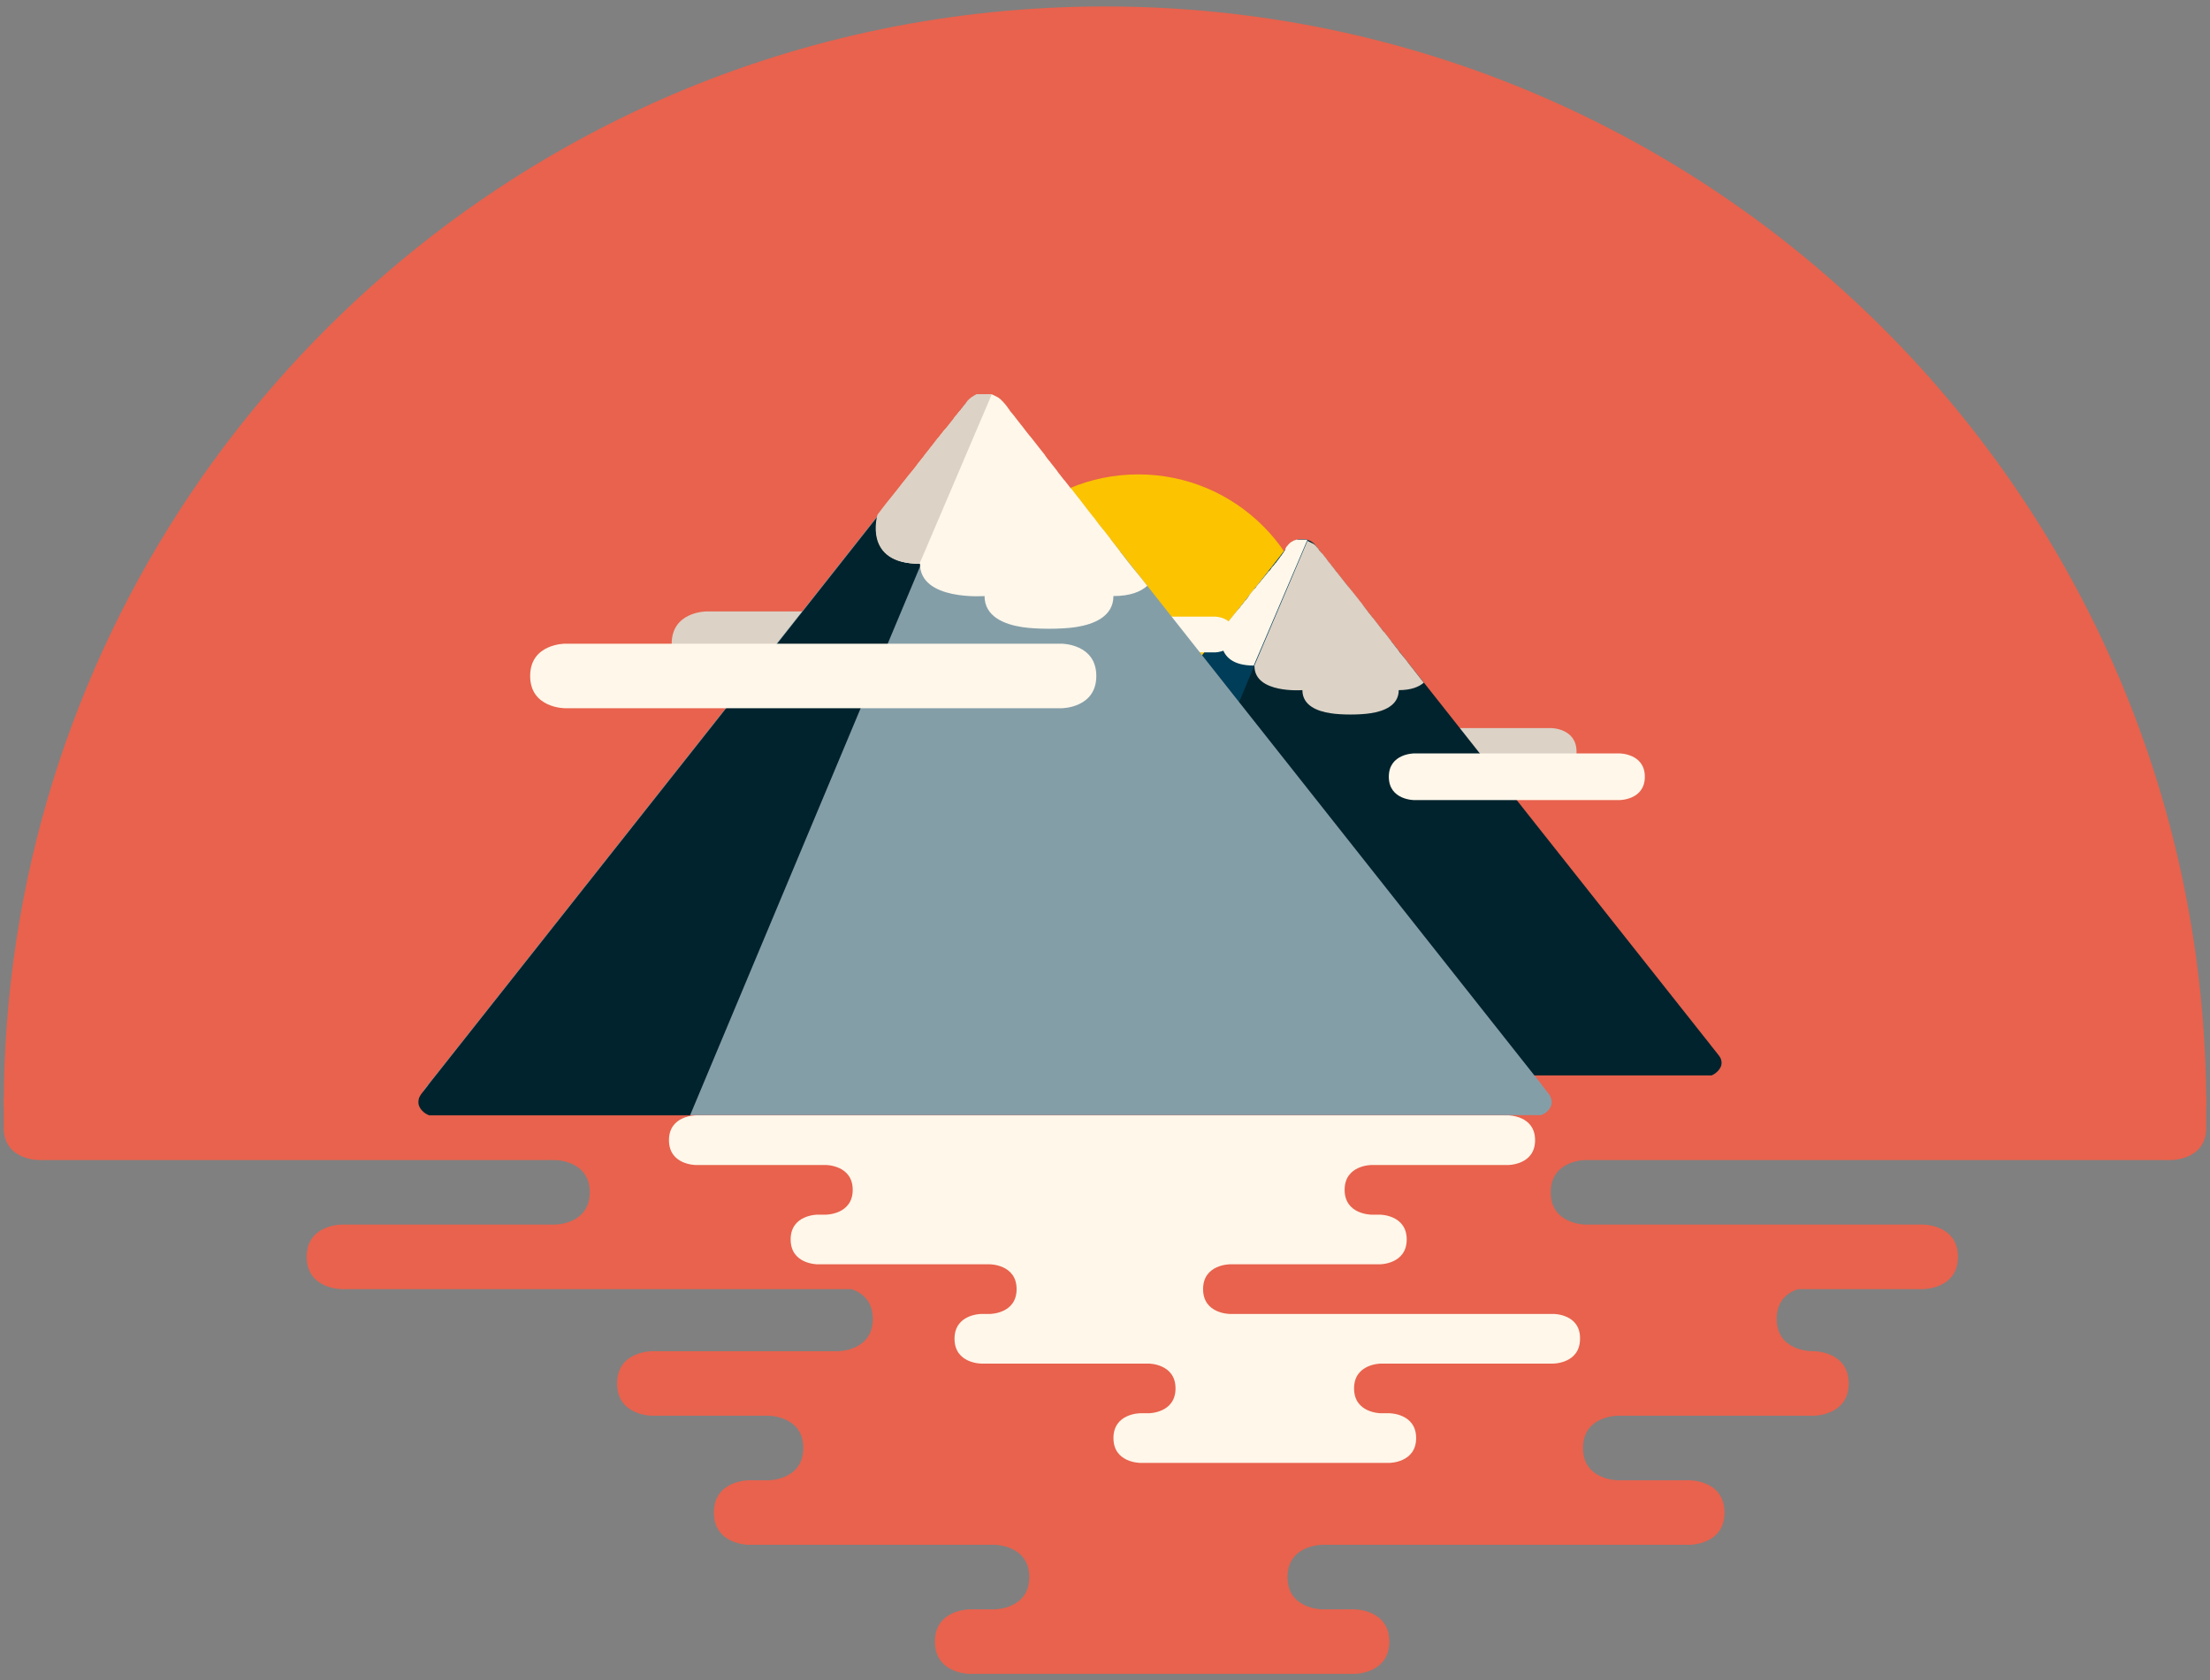 <?xml version="1.0" encoding="utf-8"?>
<!-- Generator: Adobe Illustrator 22.0.1, SVG Export Plug-In . SVG Version: 6.00 Build 0)  -->
<svg version="1.1" id="Layer_1" xmlns="http://www.w3.org/2000/svg" xmlns:xlink="http://www.w3.org/1999/xlink" x="0px" y="0px"
	 viewBox="0 0 890 676.9" style="enable-background:new 0 0 890 676.9;" xml:space="preserve">
<rect x="0" y="0" width="890" height="676.9" fill="#808080" stroke="none"/>
<style type="text/css">
	.st0{fill:#E8624D;}
	.st1{fill:#DCD2C6;}
	.st2{fill:#FBC300;}
	.st3{fill:#01232D;}
	.st4{fill:#FFF7EA;}
	.st5{fill:#003D58;}
	.st6{fill:#849EA8;}
</style>
<g>
	<path class="st0" d="M270.5,38.2C324,15.3,383,2.6,445,2.6c244.9,0,443.5,198.6,443.5,443.5c0.5-0.5-886.5-0.5-887,0
		C1.5,263.1,112.3,106,270.5,38.2"/>
	<path class="st0" d="M774.5,493.3h-136c0,0-14,0-14-13c0-12.9,13.7-13,14-13h236c0,0,14,0,14-13s0-13,0-13h-662h-12l-213,1
		c0,0,0-1,0,12s14,13,14,13h208c0.2,0,14,0.1,14,13c0,13-14,13-14,13h-86c0,0-14,0-14,13c0,13,14,13,14,13h205.4
		c3.9,1.3,8.6,4.5,8.6,12c0,13-14,13-14,13h-75c0,0-14,0-14,13s14,13,14,13h47c0.2,0,14,0.1,14,13c0,13-14,13-14,13h-8
		c0,0-14,0-14,13s14,13,14,13h99c0.2,0,14,0.1,14,13c0,13-14,13-14,13h-10c0,0-14,0-14,13s14,13,14,13h39h9h107c0,0,14,0,14-13
		s-14-13-14-13h-13c0,0-14,0-14-13c0-12.9,13.7-13,14-13h148c0,0,14,0,14-13s-14-13-14-13h-29c0,0-14,0-14-13c0-12.9,13.7-13,14-13
		h79c0,0,14,0,14-13s-14-13-14-13h-1c0,0-14,0-14-13c0-7.5,4.6-10.7,8.6-12h50.4c0,0,14,0,14-13
		C788.5,493.3,774.5,493.3,774.5,493.3z"/>
	<path class="st1" d="M624.7,293.3l-121.8,0v0h-23.2c0,0-10.1,0-10.1,9.4c0,9.4,10.1,9.4,10.1,9.4h121.8l0,0h23.2
		c0,0,10.2,0,10.2-9.4C634.8,293.3,624.7,293.3,624.7,293.3z"/>
	<circle class="st2" cx="458.4" cy="262.2" r="71.1"/>
	<path class="st3" d="M693.3,428.3c0-0.9-0.2-1.7-0.6-2.4c-0.1-0.1-0.3-0.5-0.4-0.6c-0.8-1-1.7-2.1-2.6-3.3h0c0-0.1-0.1-0.1-0.1-0.1
		c-0.3-0.4-0.7-0.9-1-1.3C660.3,384.9,578.8,281.9,529.2,219c-1.4-1.3-2.6-1.6-3.5-1.6c-0.4,0-1.6,0-2.3,0c-1.2,0-3.3,0.6-5.6,3.9
		c-3.7,5.2-167.3,211.9-167.3,211.9h130.3h43.7h161h0.1h0.8h1.9c0.3,0,0.6,0,1,0C691.1,432.5,693.3,430.4,693.3,428.3z"/>
	<path class="st4" d="M652.2,303.5l-59.5,0v0h-23.2c0,0-10.2,0-10.2,9.4c0,9.4,10.2,9.4,10.2,9.4h82.7c0,0,10.2,0,10.2-9.4
		C662.4,303.5,652.2,303.5,652.2,303.5z"/>
	<path class="st1" d="M517.6,221.5c0,0-0.1,0.1-0.1,0.1c0,0-0.1,0.1-0.1,0.1c0,0.1-0.1,0.1-0.1,0.2c0,0.1-0.1,0.1-0.1,0.2
		c0,0.1-0.1,0.1-0.1,0.2c-0.1,0.1-0.1,0.2-0.2,0.2c0,0.1-0.1,0.1-0.1,0.2c-0.1,0.1-0.1,0.2-0.2,0.3c-0.1,0.1-0.1,0.1-0.2,0.2
		c-0.1,0.1-0.2,0.2-0.2,0.3c-0.1,0.1-0.1,0.1-0.2,0.2c-0.1,0.1-0.2,0.2-0.3,0.4c-0.1,0.1-0.1,0.2-0.2,0.3c-0.1,0.1-0.2,0.2-0.3,0.3
		c-0.1,0.1-0.2,0.3-0.3,0.4c-0.1,0.1-0.1,0.2-0.2,0.3c-0.1,0.2-0.2,0.3-0.4,0.5c-0.1,0.1-0.2,0.2-0.3,0.4c-0.1,0.1-0.2,0.3-0.3,0.4
		c-0.1,0.1-0.2,0.3-0.3,0.4c-0.1,0.1-0.2,0.2-0.3,0.4c-0.2,0.2-0.3,0.4-0.5,0.6c0,0-0.1,0.1-0.1,0.1c-0.2,0.3-0.4,0.5-0.6,0.8
		c-0.1,0.1-0.1,0.2-0.2,0.3c-0.2,0.2-0.3,0.4-0.5,0.7c-0.1,0.1-0.2,0.2-0.3,0.3c-4.4,5.6-10.7,13.6-18.3,23.3
		c0,0-4.5,14.7,12.6,14.7c0,11.2,19.3,9.7,19.3,9.7c0,6.2,6,8.5,11.3,9.3c4.2,0.7,11.9,0.7,16.2,0c5.3-0.8,11.3-3.1,11.3-9.3
		c5,0,8.1-1.3,10.1-3c0,0-0.1-0.1-0.1-0.1c-1.2-1.5-2.4-3.1-3.6-4.6c-0.1-0.1-0.2-0.3-0.3-0.4c-1.2-1.5-2.4-3-3.5-4.5
		c0,0-0.1-0.1-0.1-0.1c-0.1-0.2-0.3-0.3-0.4-0.5c-0.1-0.1-0.1-0.2-0.2-0.2c-0.2-0.3-0.5-0.6-0.7-0.9c-0.2-0.2-0.4-0.5-0.6-0.7
		c-0.2-0.2-0.4-0.4-0.5-0.7c-0.2-0.2-0.3-0.4-0.5-0.7c-0.2-0.2-0.3-0.4-0.5-0.6c0,0-0.1-0.1-0.1-0.1c-0.6-0.8-1.2-1.6-1.8-2.3
		c0-0.1-0.1-0.1-0.1-0.2c-0.1-0.1-0.2-0.2-0.3-0.4c-0.7-0.9-1.4-1.8-2.1-2.7c-0.1-0.1-0.2-0.3-0.3-0.4c-0.1-0.1-0.2-0.2-0.3-0.3
		c-0.1-0.1-0.1-0.1-0.2-0.2c-1.1-1.4-2.1-2.7-3.1-4c-0.2-0.3-0.5-0.6-0.7-0.9c-0.3-0.4-0.6-0.7-0.9-1.1c0,0,0,0,0,0
		c-0.5-0.7-1.1-1.3-1.6-2c0-0.1-0.1-0.1-0.1-0.2c-0.1-0.1-0.1-0.2-0.2-0.2c-0.1-0.1-0.2-0.2-0.2-0.3c-0.6-0.7-1.1-1.4-1.6-2.1
		c0,0,0,0,0,0c0-0.1-0.1-0.1-0.1-0.2c0,0-0.1-0.1-0.1-0.1c-0.6-0.8-1.3-1.6-1.9-2.4c0,0,0,0,0,0c0,0,0,0,0,0
		c-0.6-0.8-1.3-1.6-1.9-2.4c-0.1-0.1-0.2-0.3-0.3-0.4c-0.1-0.1-0.2-0.2-0.3-0.3c-0.4-0.5-0.7-0.9-1.1-1.4c-0.1-0.1-0.2-0.2-0.3-0.3
		c0,0,0,0,0,0c-1.6-2.1-3.1-3.9-4.4-5.6c0,0,0-0.1-0.1-0.1c0,0-0.1-0.1-0.1-0.1c0,0-0.1-0.1-0.3-0.4c-0.6-0.8-1.2-1.6-1.8-2.3
		c-0.1-0.1-0.1-0.2-0.2-0.3c-0.1-0.2-0.3-0.4-0.4-0.5c-0.1-0.1-0.1-0.2-0.2-0.2c-0.1-0.2-0.3-0.3-0.4-0.5c-0.1-0.1-0.2-0.2-0.2-0.3
		c-0.1-0.1-0.2-0.2-0.3-0.4c-0.1-0.1-0.2-0.2-0.2-0.3c-0.1-0.1-0.2-0.2-0.3-0.4c-0.1-0.1-0.1-0.1-0.2-0.2c-0.3-0.4-0.7-0.8-0.9-1.2
		c0,0-0.1-0.1-0.1-0.1c-0.1-0.1-0.1-0.1-0.2-0.2c-0.1-0.1-0.1-0.2-0.2-0.2c0,0-0.1-0.1-0.1-0.1c-0.1-0.1-0.1-0.2-0.2-0.2
		c0,0-0.1-0.1-0.1-0.1c0-0.1-0.1-0.1-0.1-0.2c0,0-0.1-0.1-0.1-0.1c0-0.1-0.1-0.1-0.1-0.1c0,0,0,0-0.1-0.1c0-0.1-0.1-0.1-0.1-0.1
		c-0.1-0.2-0.3-0.4-0.4-0.6c0-0.1-0.1-0.1-0.1-0.2c-0.1-0.1-0.2-0.2-0.3-0.3c-0.1-0.1-0.1-0.1-0.2-0.2c-0.1-0.1-0.2-0.2-0.2-0.3
		c-0.1-0.1-0.1-0.1-0.2-0.2c-0.1-0.1-0.2-0.2-0.2-0.2c-0.1-0.1-0.1-0.1-0.2-0.2c-0.1-0.1-0.1-0.1-0.2-0.2c-0.1-0.1-0.1-0.1-0.2-0.1
		c-0.1-0.1-0.1-0.1-0.2-0.2c-0.1,0-0.1-0.1-0.2-0.1c-0.1,0-0.1-0.1-0.2-0.1c-0.1,0-0.1-0.1-0.2-0.1c-0.1,0-0.1-0.1-0.2-0.1
		c-0.1,0-0.1-0.1-0.2-0.1c-0.1,0-0.1-0.1-0.2-0.1c-0.1,0-0.1-0.1-0.2-0.1c-0.1,0-0.1-0.1-0.2-0.1c-0.1,0-0.1,0-0.2-0.1
		c-0.1,0-0.1,0-0.2-0.1c-0.1,0-0.1,0-0.1-0.1c-0.1,0-0.1,0-0.2-0.1c0,0-0.1,0-0.1,0c0,0-0.1,0-0.1,0c0,0-0.1,0-0.1,0
		c0,0-0.1,0-0.1,0c0,0-0.1,0-0.1,0c0,0-0.1,0-0.1,0c0,0-0.1,0-0.1,0c0,0-0.1,0-0.1,0c0,0,0,0-0.1,0c-0.4,0-1.5,0-2.2,0
		c0,0-0.1,0-0.1,0c0,0-0.1,0-0.1,0c0,0-0.1,0-0.1,0c0,0-0.1,0-0.1,0c0,0-0.1,0-0.1,0c0,0-0.1,0-0.1,0c0,0-0.1,0-0.1,0
		c0,0-0.1,0-0.1,0c-0.1,0-0.1,0-0.2,0c0,0-0.1,0-0.1,0c-0.1,0-0.1,0-0.2,0.1c-0.1,0-0.1,0-0.2,0.1c-0.1,0-0.1,0.1-0.2,0.1
		c-0.1,0-0.1,0.1-0.2,0.1c-0.1,0-0.1,0.1-0.2,0.1c-0.1,0-0.1,0.1-0.2,0.1c-0.1,0-0.1,0.1-0.2,0.1c-0.1,0-0.1,0.1-0.2,0.1
		c-0.1,0-0.1,0.1-0.2,0.1c-0.1,0-0.1,0.1-0.2,0.1c-0.1,0.1-0.1,0.1-0.2,0.2c-0.1,0-0.1,0.1-0.2,0.1c-0.1,0.1-0.1,0.1-0.2,0.2
		c-0.1,0.1-0.1,0.1-0.2,0.2c-0.1,0.1-0.1,0.2-0.2,0.2c-0.1,0.1-0.1,0.1-0.2,0.2c-0.1,0.1-0.2,0.2-0.2,0.3c-0.1,0.1-0.1,0.1-0.2,0.2
		c-0.1,0.1-0.2,0.2-0.3,0.4c0,0.1-0.1,0.1-0.1,0.2c-0.1,0.2-0.3,0.4-0.4,0.6C517.8,221.3,517.7,221.4,517.6,221.5
		C517.7,221.4,517.6,221.5,517.6,221.5z"/>
	<path class="st5" d="M526.7,217.5c-0.4-0.1-0.8-0.2-1.1-0.2c-0.4,0-1.6,0-2.3,0c-1.2,0-3.3,0.6-5.6,3.9
		c-3.7,5.2-167.3,211.9-167.3,211.9H436L505,268.5L526.7,217.5z"/>
	<path class="st4" d="M517.7,221.4c0,0-0.1,0.1-0.1,0.1c0,0-0.1,0.1-0.1,0.1c0,0,0,0,0,0c-0.1,0.1-0.2,0.3-0.3,0.4c0,0,0,0,0,0
		c0,0,0,0,0,0.1c-0.1,0.1-0.2,0.2-0.3,0.4c0,0.1-0.1,0.1-0.1,0.2c0,0,0,0,0,0c-0.2,0.2-0.4,0.5-0.6,0.8c0,0.1-0.1,0.1-0.1,0.2
		c0,0,0,0,0,0c-0.1,0.1-0.2,0.2-0.3,0.3c0,0,0,0,0,0c-0.1,0.1-0.1,0.2-0.2,0.3c0,0,0,0,0,0c-0.1,0.1-0.1,0.2-0.2,0.3c0,0,0,0,0,0
		c-0.1,0.1-0.2,0.3-0.3,0.4c0,0,0,0,0,0c-0.3,0.4-0.6,0.8-1,1.3c0,0.1-0.1,0.1-0.1,0.2c0,0,0,0.1-0.1,0.1c-0.1,0.1-0.2,0.2-0.3,0.3
		c0,0,0,0,0,0c-0.1,0.1-0.2,0.2-0.3,0.4c0,0,0,0-0.1,0.1c-0.1,0.2-0.2,0.3-0.4,0.5c0,0,0,0.1-0.1,0.1c0,0-0.1,0.1-0.1,0.1
		c-0.2,0.2-0.4,0.5-0.6,0.7c0,0,0,0,0,0.1c-0.1,0.1-0.1,0.2-0.2,0.3c-0.1,0.1-0.2,0.2-0.3,0.4c-0.1,0.1-0.1,0.2-0.2,0.2
		c0,0,0,0-0.1,0.1c-0.1,0.1-0.2,0.2-0.3,0.3c-0.1,0.1-0.1,0.2-0.2,0.2c-0.2,0.2-0.4,0.5-0.5,0.7c-0.1,0.1-0.2,0.2-0.3,0.3
		c-0.2,0.3-0.5,0.6-0.8,1c0,0,0,0,0,0c-0.3,0.4-0.6,0.7-0.9,1.1c-0.1,0.1-0.1,0.1-0.2,0.2c-0.2,0.3-0.4,0.6-0.7,0.9
		c-0.2,0.2-0.4,0.5-0.6,0.7c-0.1,0.2-0.3,0.3-0.4,0.5c-0.2,0.2-0.4,0.5-0.5,0.7c-0.2,0.3-0.4,0.6-0.7,0.8c-0.1,0.1-0.2,0.2-0.3,0.3
		c-0.3,0.4-0.6,0.7-0.9,1.1c-0.1,0.1-0.2,0.2-0.2,0.3c-0.3,0.3-0.6,0.7-0.8,1.1c-0.1,0.2-0.3,0.4-0.4,0.6c-0.3,0.3-0.5,0.7-0.8,1
		c-0.1,0.1-0.2,0.2-0.3,0.3c-0.3,0.4-0.7,0.9-1,1.3c0,0,0,0,0,0c-0.4,0.4-0.7,0.9-1.1,1.4c-0.2,0.2-0.4,0.5-0.6,0.7
		c-0.2,0.2-0.4,0.5-0.6,0.7c-0.7,0.9-1.4,1.7-2.1,2.6c-0.7,0.8-1.3,1.7-2,2.5c-0.2,0.3-0.4,0.6-0.7,0.9c-0.3,0.4-0.7,0.8-1,1.3
		c0,0-4.5,14.7,12.6,14.7l0,0l21.6-50.6c0,0,0,0,0,0c-0.2-0.1-0.4-0.1-0.5-0.1c0,0,0,0,0,0c-0.2,0-0.3,0-0.5,0c0,0,0,0-0.1,0
		c0,0,0,0,0,0c-0.1,0-0.1,0-0.2,0c0,0,0,0,0,0c-0.4,0-0.9,0-1.4,0c-0.2,0-0.4,0-0.6,0c0,0-0.1,0-0.2,0c0,0-0.1,0-0.1,0
		c0,0,0,0-0.1,0c0,0-0.1,0-0.1,0c0,0-0.1,0-0.1,0c0,0-0.1,0-0.1,0c0,0,0,0,0,0c0,0-0.1,0-0.1,0c0,0-0.1,0-0.1,0c0,0,0,0,0,0
		c0,0-0.1,0-0.1,0c0,0-0.1,0-0.1,0c0,0,0,0,0,0c0,0-0.1,0-0.1,0c-0.1,0-0.1,0-0.2,0.1c-0.1,0-0.1,0-0.2,0.1c0,0-0.1,0-0.1,0
		c0,0,0,0-0.1,0c-0.1,0-0.1,0-0.2,0.1c0,0-0.1,0-0.1,0c0,0-0.1,0-0.1,0.1c-0.1,0-0.1,0.1-0.2,0.1c-0.1,0-0.1,0.1-0.2,0.1
		c-0.1,0-0.1,0.1-0.2,0.1c-0.1,0-0.1,0.1-0.2,0.1c0,0,0,0,0,0c-0.1,0-0.1,0.1-0.2,0.1c-0.1,0.1-0.1,0.1-0.2,0.2
		c-0.1,0-0.1,0.1-0.2,0.1c-0.1,0-0.1,0.1-0.2,0.2c0,0,0,0,0,0c-0.1,0.1-0.1,0.1-0.2,0.2c0,0,0,0-0.1,0.1c-0.1,0.1-0.1,0.1-0.2,0.2
		c-0.1,0.1-0.1,0.1-0.2,0.2c0,0-0.1,0.1-0.1,0.2c0,0-0.1,0.1-0.1,0.1c-0.1,0.1-0.1,0.1-0.2,0.2c-0.1,0.1-0.2,0.2-0.3,0.4
		c0,0.1-0.1,0.1-0.1,0.2c-0.1,0.2-0.3,0.4-0.4,0.6C517.8,221.3,517.7,221.4,517.7,221.4C517.7,221.4,517.7,221.4,517.7,221.4z"/>
	<path class="st1" d="M412.5,246.3l-128,0c0,0-14,0-14,13s14,13,14,13l128,0V246.3z"/>
	<path class="st4" d="M418.8,248.4l70.5,0c0,0,7.7,0,7.7,7.2s-7.7,7.2-7.7,7.2l-70.5,0L418.8,248.4z"/>
	<path class="st4" d="M625.7,529.3H507.5h-12.2l0,0c0,0-10.8,0-10.8-10c0-10,10.8-10,10.8-10l0,0h60.4c0,0,10.8,0,10.8-10
		c0-10-10.8-10-10.8-10h-3.4l0,0c0,0-10.8,0-10.8-10c0-10,10.8-10,10.8-10l55.7,0h-0.6c0,0,10.8,0,10.8-10c0-10-10.8-10-10.8-10
		l-65.6,0l-132.8,0c0,0,0,0,0,0l-64,0c0,0,0,0,0,0l-64.8,0c0,0-10.8,0-10.8,10c0,10,10.8,10,10.8,10h-0.6l53,0c0,0,10.8,0,10.8,10
		c0,10-10.8,10-10.8,10l0,0h-3.4c0,0-10.8,0-10.8,10c0,10,10.8,10,10.8,10h69.4l0,0c0,0,10.8,0,10.8,10c0,10-10.8,10-10.8,10l0,0
		h-3.4c0,0-10.8,0-10.8,10c0,10,10.8,10,10.8,10h45.2l22.2,0c0,0,10.8,0,10.8,10c0,10-10.8,10-10.8,10l0,0h-3.4c0,0-10.8,0-10.8,10
		s10.8,10,10.8,10h42.2h15.9h42.2c0,0,10.8,0,10.8-10s-10.8-10-10.8-10h-3.4l0,0c0,0-10.8,0-10.8-10c0-10,10.8-10,10.8-10l0,0h69.4
		c0,0,10.8,0,10.8-10C636.5,529.3,625.7,529.3,625.7,529.3z"/>
	<path class="st6" d="M624.9,444.1c0-1-0.3-1.9-0.7-2.7c-0.1-0.1-0.2-0.4-0.3-0.5c-0.9-1.1-1.9-2.4-2.9-3.7h0c0-0.1-0.1-0.1-0.1-0.2
		c-0.4-0.5-0.7-0.9-1.1-1.4c-44.2-55.9-209.9-265.3-214.2-271.4c-3.1-4.3-5.8-5.2-7.4-5.3c-0.6,0-2.1,0-3,0c-1.6,0-4.4,0.8-7.6,5.3
		c-4.5,6.3-182.6,231.5-217,275c-1.2,1.5,7,10,7,10h219h220h0.1h0.9c0.4,0,1.1,0,2,0c0.3,0,0.7,0,1,0
		C622.6,448.6,624.9,446.4,624.9,444.1z"/>
	<path class="st3" d="M396.5,166.3V159c0,0,0,0,0,0c-0.5,0-1,0-1.4,0c-0.1,0-0.2,0-0.2,0c0,0-0.1,0-0.1,0c-0.1,0-0.1,0-0.2,0
		c-0.1,0-0.1,0-0.2,0c-0.1,0-0.1,0-0.2,0c-0.1,0-0.1,0-0.2,0c-0.1,0-0.1,0-0.2,0c-0.1,0-0.1,0-0.2,0c-0.1,0-0.1,0-0.2,0.1
		c-0.1,0-0.1,0-0.2,0.1c-0.1,0-0.1,0.1-0.2,0.1c-0.1,0-0.1,0.1-0.2,0.1c-0.1,0-0.2,0.1-0.2,0.1c-0.1,0-0.1,0.1-0.2,0.1
		c-0.1,0-0.2,0.1-0.2,0.1c-0.1,0-0.2,0.1-0.2,0.1c-0.1,0-0.2,0.1-0.3,0.2c-0.1,0-0.2,0.1-0.2,0.2c-0.1,0.1-0.2,0.1-0.3,0.2
		c-0.1,0.1-0.2,0.1-0.2,0.2c-0.1,0.1-0.2,0.1-0.3,0.2c-0.1,0.1-0.2,0.1-0.2,0.2c-0.1,0.1-0.2,0.2-0.3,0.3c-0.1,0.1-0.2,0.1-0.2,0.2
		c-0.1,0.1-0.2,0.2-0.3,0.3c-0.1,0.1-0.2,0.2-0.2,0.2c-0.1,0.1-0.2,0.2-0.3,0.4c-0.1,0.1-0.2,0.2-0.2,0.3c-0.1,0.1-0.3,0.3-0.4,0.5
		c-0.1,0.1-0.1,0.2-0.2,0.2c-0.2,0.2-0.4,0.5-0.6,0.8c-4.3,6.1-170,215.5-214.2,271.4c-0.4,0.5-0.8,1-1.1,1.4c0,0.1-0.1,0.1-0.1,0.2
		h0c-1,1.3-2,2.6-2.9,3.7c0,0.1-0.2,0.4-0.3,0.5c-0.5,0.8-0.7,1.7-0.7,2.7c0,2.3,2.3,4.5,4.4,5.2c0.3,0,0.7,0,1,0c0.9,0,1.6,0,2,0
		h0.9h0.1h101l93-222L396.5,166.3z"/>
	<path class="st4" d="M387.3,164.6c0,0.1-0.1,0.1-0.1,0.2c0,0-0.1,0.1-0.1,0.2c-0.1,0.1-0.1,0.2-0.2,0.2c-0.1,0.1-0.1,0.1-0.2,0.2
		c-0.1,0.1-0.1,0.2-0.2,0.2c-0.1,0.1-0.2,0.2-0.2,0.3c-0.1,0.1-0.1,0.2-0.2,0.2c-0.1,0.1-0.2,0.2-0.3,0.4c-0.1,0.1-0.1,0.2-0.2,0.3
		c-0.1,0.1-0.2,0.3-0.3,0.4c-0.1,0.1-0.1,0.2-0.2,0.3c-0.1,0.2-0.3,0.3-0.4,0.5c-0.1,0.1-0.2,0.2-0.3,0.4c-0.1,0.1-0.2,0.3-0.3,0.4
		c-0.1,0.2-0.3,0.4-0.4,0.5c-0.1,0.1-0.2,0.2-0.3,0.3c-0.2,0.2-0.3,0.4-0.5,0.6c-0.1,0.2-0.2,0.3-0.4,0.5c-0.1,0.2-0.3,0.3-0.4,0.5
		c-0.1,0.2-0.3,0.4-0.5,0.6c-0.1,0.2-0.2,0.3-0.4,0.5c-0.2,0.3-0.4,0.6-0.7,0.8c0,0-0.1,0.1-0.1,0.1c-0.3,0.3-0.5,0.7-0.8,1
		c-0.1,0.1-0.2,0.3-0.3,0.4c-0.2,0.3-0.5,0.6-0.7,0.9c-0.1,0.2-0.2,0.3-0.4,0.5c-5.9,7.6-14.4,18.3-24.6,31.3
		c0,0-6.1,19.8,16.9,19.8c0,15,26,13,26,13c0,8.3,8,11.4,15.1,12.5c5.7,0.9,16,0.9,21.7,0c7.1-1.1,15.1-4.2,15.1-12.5
		c6.7,0,10.9-1.7,13.6-4.1c0-0.1-0.1-0.1-0.1-0.2c-1.6-2.1-3.3-4.1-4.9-6.1c-0.2-0.2-0.3-0.4-0.5-0.6c-1.6-2-3.2-4-4.7-6
		c0,0-0.1-0.1-0.1-0.1c-0.2-0.2-0.4-0.5-0.5-0.7c-0.1-0.1-0.2-0.2-0.2-0.3c-0.3-0.4-0.7-0.8-1-1.3c-0.3-0.3-0.5-0.6-0.8-1
		c-0.2-0.3-0.5-0.6-0.7-0.9c-0.2-0.3-0.5-0.6-0.7-0.9c-0.2-0.3-0.4-0.5-0.6-0.8c0-0.1-0.1-0.1-0.1-0.2c-0.8-1.1-1.7-2.1-2.5-3.2
		c-0.1-0.1-0.1-0.2-0.2-0.2c-0.1-0.2-0.3-0.3-0.4-0.5c-1-1.2-1.9-2.4-2.8-3.6c-0.1-0.2-0.3-0.4-0.4-0.6c-0.1-0.2-0.2-0.3-0.4-0.4
		c-0.1-0.1-0.1-0.2-0.2-0.3c-1.4-1.8-2.9-3.6-4.2-5.4c-0.3-0.4-0.7-0.9-1-1.3c-0.4-0.5-0.8-1-1.2-1.5c0,0,0,0,0,0
		c-0.7-0.9-1.4-1.8-2.1-2.7c-0.1-0.1-0.1-0.1-0.2-0.2c-0.1-0.1-0.2-0.2-0.3-0.3c-0.1-0.1-0.2-0.3-0.3-0.4c-0.7-0.9-1.5-1.9-2.2-2.8
		c0,0,0,0,0,0c-0.1-0.1-0.1-0.2-0.2-0.2c0,0-0.1-0.1-0.1-0.1c-0.9-1.1-1.7-2.2-2.5-3.2c0,0,0,0,0,0c0,0,0,0,0-0.1
		c-0.9-1.1-1.7-2.2-2.5-3.2c-0.1-0.2-0.3-0.3-0.4-0.5c-0.1-0.2-0.2-0.3-0.4-0.5c-0.5-0.6-1-1.2-1.4-1.8c-0.1-0.1-0.2-0.3-0.3-0.4
		c0,0,0,0,0-0.1c-2.2-2.8-4.2-5.3-5.9-7.5c0,0-0.1-0.1-0.1-0.1c0,0-0.1-0.1-0.1-0.1c0,0-0.2-0.2-0.4-0.5c-0.9-1.1-1.7-2.1-2.4-3.1
		c-0.1-0.1-0.2-0.3-0.3-0.4c-0.2-0.2-0.4-0.5-0.6-0.7c-0.1-0.1-0.2-0.2-0.2-0.3c-0.2-0.2-0.3-0.4-0.5-0.6c-0.1-0.1-0.2-0.3-0.3-0.4
		c-0.1-0.2-0.3-0.3-0.4-0.5c-0.1-0.1-0.2-0.3-0.3-0.4c-0.1-0.2-0.3-0.3-0.4-0.5c-0.1-0.1-0.2-0.2-0.2-0.3c-0.5-0.6-0.9-1.1-1.3-1.6
		c-0.1-0.1-0.1-0.1-0.2-0.2c-0.1-0.1-0.1-0.2-0.2-0.3c-0.1-0.1-0.2-0.2-0.3-0.3c0-0.1-0.1-0.1-0.1-0.2c-0.1-0.1-0.2-0.2-0.2-0.3
		c0-0.1-0.1-0.1-0.1-0.2c-0.1-0.1-0.1-0.2-0.2-0.2c0-0.1-0.1-0.1-0.1-0.1c-0.1-0.1-0.1-0.1-0.1-0.2c0,0,0-0.1-0.1-0.1
		c-0.1-0.1-0.1-0.1-0.1-0.2c-0.2-0.3-0.4-0.5-0.6-0.8c-0.1-0.1-0.1-0.2-0.2-0.2c-0.1-0.2-0.2-0.3-0.4-0.5c-0.1-0.1-0.1-0.2-0.2-0.2
		c-0.1-0.1-0.2-0.3-0.3-0.4c-0.1-0.1-0.2-0.2-0.2-0.2c-0.1-0.1-0.2-0.2-0.3-0.3c-0.1-0.1-0.2-0.1-0.2-0.2c-0.1-0.1-0.2-0.2-0.3-0.3
		c-0.1-0.1-0.2-0.1-0.2-0.2c-0.1-0.1-0.2-0.2-0.3-0.2c-0.1-0.1-0.2-0.1-0.2-0.2c-0.1-0.1-0.2-0.1-0.3-0.2c-0.1-0.1-0.2-0.1-0.2-0.1
		c-0.1-0.1-0.2-0.1-0.3-0.2c-0.1,0-0.1-0.1-0.2-0.1c-0.1,0-0.2-0.1-0.2-0.1c-0.1,0-0.1-0.1-0.2-0.1c-0.1,0-0.2-0.1-0.2-0.1
		c-0.1,0-0.1-0.1-0.2-0.1c-0.1,0-0.1-0.1-0.2-0.1c-0.1,0-0.1,0-0.2-0.1c-0.1,0-0.1,0-0.2-0.1c-0.1,0-0.1,0-0.2-0.1
		c-0.1,0-0.1,0-0.2-0.1c-0.1,0-0.1,0-0.2,0c-0.1,0-0.1,0-0.2,0c-0.1,0-0.1,0-0.2,0c-0.1,0-0.1,0-0.2,0c-0.1,0-0.1,0-0.2,0
		c-0.1,0-0.1,0-0.2,0c0,0-0.1,0-0.1,0c-0.6,0-2.1,0-3,0c-0.1,0-0.1,0-0.2,0c-0.1,0-0.1,0-0.2,0c-0.1,0-0.1,0-0.2,0
		c-0.1,0-0.1,0-0.2,0c-0.1,0-0.1,0-0.2,0c-0.1,0-0.1,0-0.2,0c-0.1,0-0.1,0-0.2,0c-0.1,0-0.1,0-0.2,0c-0.1,0-0.1,0-0.2,0.1
		c-0.1,0-0.1,0-0.2,0.1c-0.1,0-0.1,0.1-0.2,0.1c-0.1,0-0.1,0.1-0.2,0.1c-0.1,0-0.2,0.1-0.2,0.1c-0.1,0-0.1,0.1-0.2,0.1
		c-0.1,0-0.2,0.1-0.2,0.1c-0.1,0-0.2,0.1-0.2,0.1c-0.1,0.1-0.2,0.1-0.3,0.2c-0.1,0-0.2,0.1-0.2,0.1c-0.1,0.1-0.2,0.1-0.3,0.2
		c-0.1,0.1-0.2,0.1-0.2,0.2c-0.1,0.1-0.2,0.1-0.3,0.2c-0.1,0.1-0.2,0.1-0.2,0.2c-0.1,0.1-0.2,0.2-0.3,0.3c-0.1,0.1-0.2,0.1-0.2,0.2
		c-0.1,0.1-0.2,0.2-0.3,0.3c-0.1,0.1-0.2,0.2-0.2,0.3c-0.1,0.1-0.2,0.2-0.3,0.4c-0.1,0.1-0.2,0.2-0.2,0.3c-0.1,0.2-0.3,0.3-0.4,0.5
		c-0.1,0.1-0.1,0.1-0.2,0.2c-0.2,0.2-0.4,0.5-0.6,0.8c0,0.1-0.1,0.1-0.2,0.2C387.3,164.6,387.3,164.6,387.3,164.6z"/>
	<path class="st1" d="M387.3,164.5c0,0-0.1,0.1-0.1,0.2c0,0-0.1,0.1-0.1,0.1c0,0,0,0,0,0c-0.1,0.2-0.3,0.4-0.5,0.6c0,0,0,0,0,0
		c0,0,0,0-0.1,0.1c-0.1,0.2-0.3,0.3-0.4,0.5c-0.1,0.1-0.1,0.1-0.2,0.2c0,0,0,0,0,0c-0.3,0.3-0.5,0.7-0.9,1.1
		c-0.1,0.1-0.1,0.2-0.2,0.2c0,0,0,0,0,0c-0.1,0.1-0.2,0.3-0.4,0.5c0,0,0,0,0,0c-0.1,0.1-0.2,0.2-0.3,0.4c0,0,0,0,0,0.1
		c-0.1,0.1-0.2,0.2-0.3,0.4c0,0,0,0,0,0c-0.1,0.2-0.3,0.4-0.4,0.5c0,0,0,0,0,0c-0.4,0.5-0.9,1.1-1.3,1.7c-0.1,0.1-0.1,0.2-0.2,0.2
		c0,0-0.1,0.1-0.1,0.1c-0.1,0.2-0.2,0.3-0.4,0.5c0,0,0,0,0,0c-0.1,0.2-0.2,0.3-0.4,0.5c0,0,0,0.1-0.1,0.1c-0.2,0.2-0.3,0.4-0.5,0.6
		c0,0-0.1,0.1-0.1,0.1c0,0-0.1,0.1-0.1,0.1c-0.3,0.3-0.5,0.6-0.8,1c0,0,0,0.1-0.1,0.1c-0.1,0.1-0.2,0.3-0.3,0.4
		c-0.1,0.2-0.3,0.3-0.4,0.5c-0.1,0.1-0.2,0.2-0.2,0.3c0,0-0.1,0.1-0.1,0.1c-0.1,0.2-0.2,0.3-0.4,0.5c-0.1,0.1-0.2,0.2-0.3,0.3
		c-0.2,0.3-0.5,0.6-0.7,0.9c-0.1,0.1-0.2,0.3-0.3,0.4c-0.3,0.4-0.7,0.9-1,1.3c0,0,0,0,0,0c-0.4,0.5-0.8,1-1.2,1.5
		c-0.1,0.1-0.1,0.2-0.2,0.3c-0.3,0.4-0.6,0.8-0.9,1.1c-0.2,0.3-0.5,0.6-0.7,0.9c-0.2,0.2-0.4,0.5-0.5,0.7c-0.2,0.3-0.5,0.6-0.7,0.9
		c-0.3,0.4-0.6,0.7-0.9,1.1c-0.1,0.2-0.2,0.3-0.4,0.5c-0.4,0.5-0.8,1-1.1,1.5c-0.1,0.1-0.2,0.3-0.3,0.4c-0.4,0.5-0.7,0.9-1.1,1.4
		c-0.2,0.2-0.4,0.5-0.6,0.7c-0.4,0.4-0.7,0.9-1.1,1.3c-0.1,0.1-0.2,0.3-0.4,0.5c-0.5,0.6-0.9,1.2-1.4,1.8c0,0,0,0-0.1,0.1
		c-0.5,0.6-1,1.2-1.4,1.8c-0.3,0.3-0.5,0.7-0.8,1c-0.2,0.3-0.5,0.6-0.7,0.9c-0.9,1.1-1.8,2.3-2.8,3.5c-0.9,1.1-1.8,2.2-2.7,3.4
		c-0.3,0.4-0.6,0.8-0.9,1.2c-0.4,0.6-0.9,1.1-1.3,1.7c0,0-6.1,19.8,16.9,19.8l0,0l29-68c0,0,0,0,0,0c-0.2-0.1-0.5-0.1-0.7-0.2
		c0,0,0,0-0.1,0c-0.2,0-0.4-0.1-0.6-0.1c0,0-0.1,0-0.1,0c0,0,0,0,0,0c-0.1,0-0.2,0-0.2,0c0,0,0,0,0,0c-0.5,0-1.3,0-1.9,0
		c-0.3,0-0.5,0-0.7,0c-0.1,0-0.1,0-0.2,0c0,0-0.1,0-0.2,0c0,0,0,0-0.1,0c0,0-0.1,0-0.1,0c-0.1,0-0.1,0-0.2,0c0,0-0.1,0-0.1,0
		c0,0,0,0,0,0c-0.1,0-0.1,0-0.2,0c-0.1,0-0.1,0-0.2,0c0,0,0,0,0,0c-0.1,0-0.1,0-0.2,0c0,0-0.1,0-0.1,0c0,0,0,0-0.1,0
		c-0.1,0-0.1,0-0.2,0.1c-0.1,0-0.1,0.1-0.2,0.1c-0.1,0-0.1,0.1-0.2,0.1c0,0-0.1,0-0.1,0.1c0,0-0.1,0-0.1,0c-0.1,0-0.1,0.1-0.2,0.1
		c0,0-0.1,0-0.1,0.1c0,0-0.1,0.1-0.1,0.1c-0.1,0-0.2,0.1-0.2,0.1c-0.1,0.1-0.2,0.1-0.3,0.2c-0.1,0-0.2,0.1-0.2,0.1
		c-0.1,0.1-0.2,0.1-0.3,0.2c0,0,0,0,0,0c-0.1,0.1-0.2,0.1-0.2,0.2c-0.1,0.1-0.2,0.1-0.3,0.2c-0.1,0.1-0.2,0.1-0.2,0.2
		c-0.1,0.1-0.2,0.1-0.2,0.2c0,0,0,0-0.1,0.1c-0.1,0.1-0.2,0.1-0.2,0.2c0,0-0.1,0.1-0.1,0.1c-0.1,0.1-0.1,0.1-0.2,0.2
		c-0.1,0.1-0.2,0.2-0.2,0.3c-0.1,0.1-0.1,0.1-0.2,0.2c0,0.1-0.1,0.1-0.1,0.2c-0.1,0.1-0.2,0.2-0.2,0.3c-0.1,0.2-0.3,0.3-0.4,0.5
		c-0.1,0.1-0.1,0.1-0.2,0.2c-0.2,0.2-0.4,0.5-0.6,0.8C387.5,164.4,387.4,164.4,387.3,164.5C387.3,164.5,387.3,164.5,387.3,164.5z"/>
	<path class="st4" d="M427.5,259.3l-168,0v0h-32c0,0-14,0-14,13s14,13,14,13h168l0,0h32c0,0,14,0,14-13S427.5,259.3,427.5,259.3z"/>
</g>
</svg>
